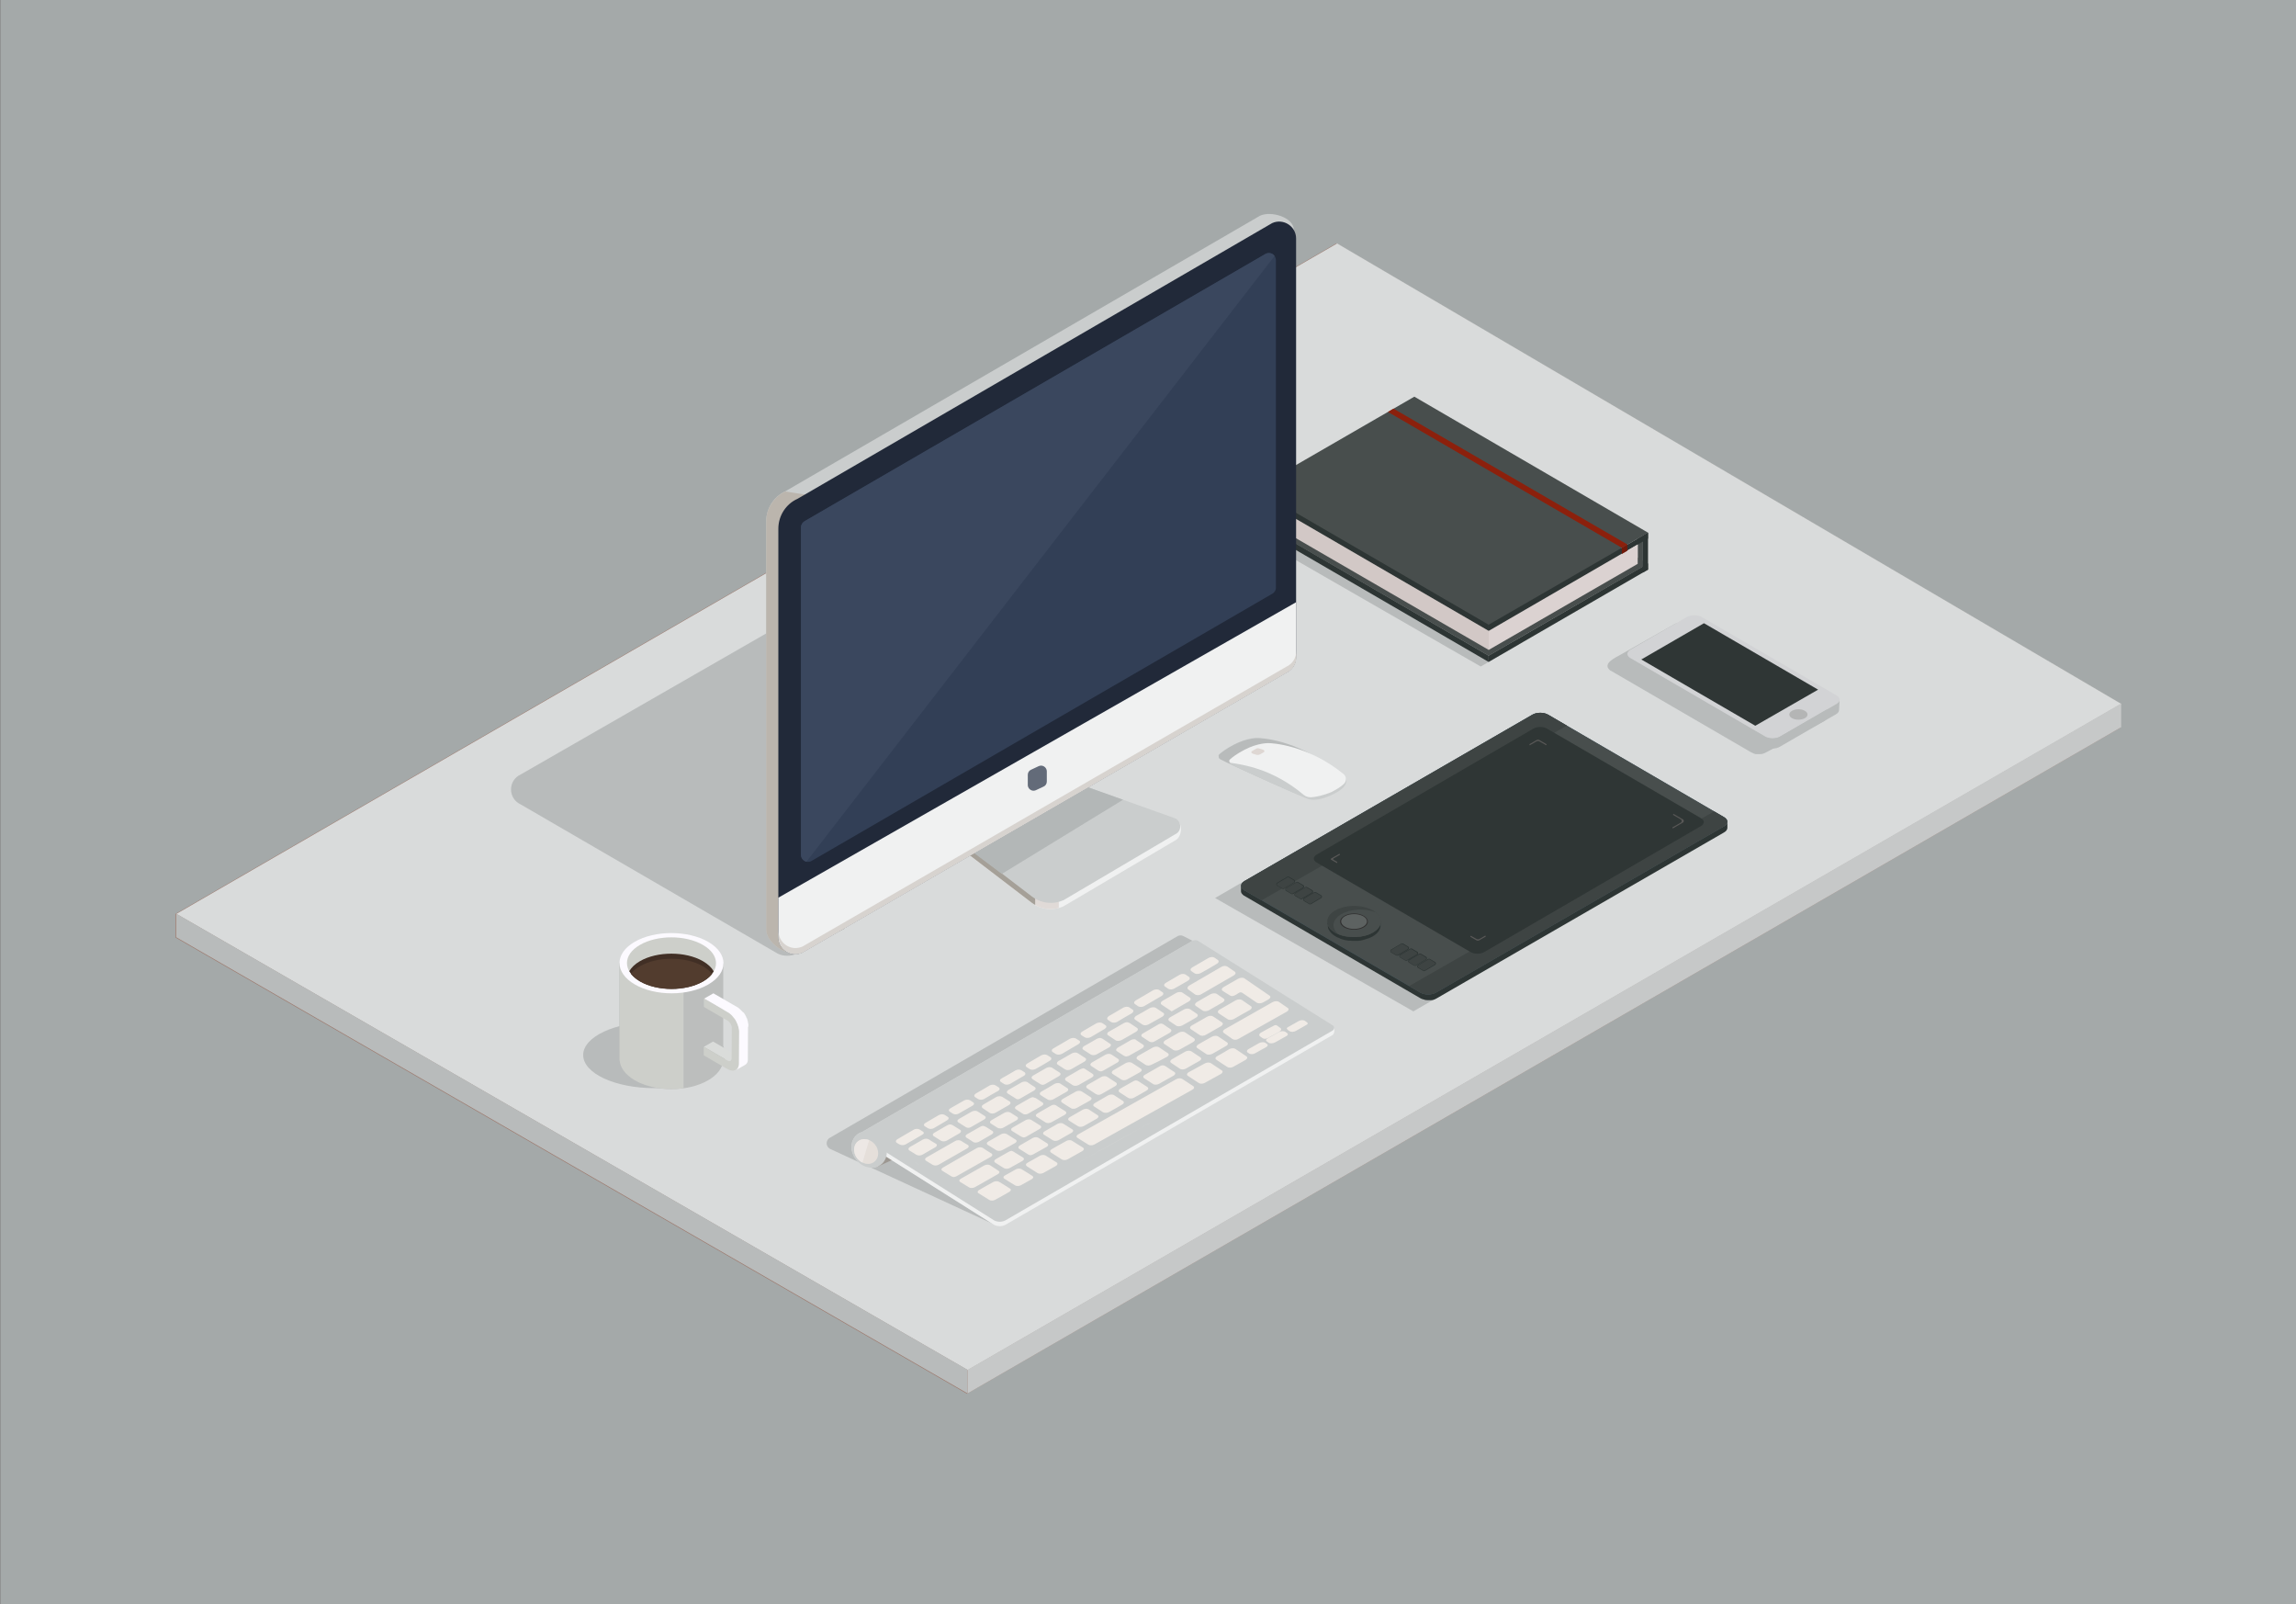 <?xml version="1.0" encoding="utf-8"?>
<!-- Generator: Adobe Illustrator 19.0.0, SVG Export Plug-In . SVG Version: 6.00 Build 0)  -->
<svg version="1.1" id="Layer_1" xmlns="http://www.w3.org/2000/svg" xmlns:xlink="http://www.w3.org/1999/xlink" x="0px" y="0px"
	 width="1400px" height="978px" viewBox="0 0 1400 978" enable-background="new 0 0 1400 978" xml:space="preserve">
<rect x="0" y="0" width="1400" height="978" fill="#808080" stroke="none"/>
<g id="XMLID_1_">
	<rect id="XMLID_199_" x="0.3" fill-rule="evenodd" clip-rule="evenodd" fill="#A4A9A9" width="1400" height="980"/>
	<g>
		<polygon id="XMLID_198_" fill-rule="evenodd" clip-rule="evenodd" fill="#9D7A6E" points="1293,429.1 814.8,148.4 107,557.1 
			107,571.5 589.6,849.6 1293,443.5 		"/>
		<polygon id="XMLID_197_" fill-rule="evenodd" clip-rule="evenodd" fill="#D9DBDB" points="107.5,557.1 590.1,835.2 1293.5,429.1 
			815.3,148.4 		"/>
		<polygon id="XMLID_196_" fill-rule="evenodd" clip-rule="evenodd" fill="#B8BBBB" points="107.4,556.9 590,835 590,849.4 
			107.4,571.3 		"/>
		<polygon id="XMLID_195_" fill-rule="evenodd" clip-rule="evenodd" fill="#C6C8C8" points="1293.4,428.8 590,835 590,849.4 
			1293.4,443.3 		"/>
		<path fill-rule="evenodd" clip-rule="evenodd" fill="#B8BBBB" d="M523.4,708.3l-17.1-7.9c-3-1.4-3-5.6,0-7l212-122.9
			c0.5-0.2,1-0.3,1.6-0.3c0.5,0,1.1,0.1,1.6,0.4l5.7,2.9L525.9,689.9c-0.1,0.1-0.3,0.1-0.4,0.2c-4.3,1.3-6.9,5.6-6.2,10.7
			C519.8,703.7,521.3,706.3,523.4,708.3 M605.1,745.9l-74.1-34.2c0.2,0,0.5,0,0.7,0c0,0,0,0,0,0c1.4,0,2.7-0.3,3.8-0.8l0,0l8.3-3.8
			L605.1,745.9z M609.4,747.5c-0.5,0-0.9-0.1-1.3-0.2c0.5,0.1,1,0.2,1.6,0.2c0.2,0,0.5,0,0.7,0C610.1,747.5,609.8,747.5,609.4,747.5
			L609.4,747.5z"/>
		<polygon id="XMLID_191_" fill-rule="evenodd" clip-rule="evenodd" fill="#9C9791" points="563.2,689.1 529.4,704.6 535.5,711 
			569.3,695.6 		"/>
		<path id="XMLID_190_" fill-rule="evenodd" clip-rule="evenodd" fill="#F0F1F1" d="M727.1,576.1L525.9,690.6
			c-1.5,0.7-1.5,4.7,0,5.4l80.4,50.7c2.1,1,4.5,1,6.6,0l199.5-115.7c1.5-0.7,1.8-4.6,0.3-5.2l-82.3-49.7
			C729.4,575.6,728.2,575.6,727.1,576.1"/>
		<path id="XMLID_189_" fill-rule="evenodd" clip-rule="evenodd" fill="#CACDCD" d="M727.1,573.5L525.9,689.9
			c-1.5,0.7-1.5,2.7,0,3.4l80.4,50.7c2.1,1,4.5,1,6.6,0l199.5-115.7c1.5-0.7,1.5-2.8,0-3.4l-82.1-51.5
			C729.4,573,728.2,573,727.1,573.5"/>
		<path fill-rule="evenodd" clip-rule="evenodd" fill="#F0EBE6" d="M561.2,710.5c-1.3-0.8-2.6-1.6-3.8-2.3
			C558.7,708.9,560,709.8,561.2,710.5 M761.3,639.5c-1.1,0.6-1.3,1.5-0.5,2.1c0.3,0.2,0.6,0.4,0.9,0.6c0.9,0.6,2.6,0.5,3.7-0.2
			c2.2-1.2,4.4-2.5,6.7-3.7c1-0.6,1.2-1.4,0.5-1.9c-0.4-0.2-0.7-0.5-1-0.7c-0.9-0.6-2.6-0.5-3.8,0.1
			C765.6,637.1,763.4,638.3,761.3,639.5z M657.4,691.5c-1.1,0.6-1.3,1.6-0.4,2.1c2.2,1.4,4.4,2.8,6.7,4.2c0.8,0.5,2.4,0.5,3.5-0.1
			c19.7-11,39.6-22.1,59.8-33.4c1.2-0.6,1.4-1.6,0.6-2.2c-2.3-1.5-4.5-2.9-6.7-4.4c-0.9-0.6-2.5-0.5-3.6,0.1
			C697,669.2,677.1,680.4,657.4,691.5z M742.2,643.8c-1.2,0.6-1.4,1.6-0.5,2.2c2.2,1.5,4.4,3,6.7,4.4c0.8,0.6,2.5,0.5,3.6-0.1
			c2.5-1.4,5-2.8,7.5-4.2c1.1-0.7,1.4-1.6,0.5-2.2c-2.2-1.5-4.5-3-6.7-4.5c-0.9-0.6-2.5-0.5-3.7,0.1
			C747.2,641,744.7,642.4,742.2,643.8z M641.3,700.5c-1.1,0.6-1.3,1.5-0.4,2.1c2.2,1.4,4.4,2.8,6.6,4.2c0.9,0.5,2.4,0.5,3.5-0.1
			c2.9-1.6,5.9-3.3,8.9-5c1.1-0.6,1.3-1.6,0.5-2.1c-2.3-1.4-4.5-2.8-6.7-4.2c-0.8-0.6-2.5-0.5-3.5,0.1
			C647.2,697.2,644.2,698.8,641.3,700.5z M724.8,653.6c-1.1,0.6-1.4,1.6-0.5,2.2c2.2,1.5,4.5,3,6.7,4.4c0.9,0.6,2.5,0.5,3.6-0.1
			c3.3-1.8,6.5-3.6,9.8-5.4c1.2-0.7,1.4-1.7,0.6-2.2c-2.2-1.4-4.4-2.9-6.6-4.4c-0.9-0.6-2.5-0.5-3.7,0.1
			C731.3,650,728.1,651.8,724.8,653.6z M603.7,710.3c-0.8-0.5-2.4-0.5-3.5,0.1c-4.8,2.7-9.6,5.4-14.3,8.1c-1.1,0.6-1.2,1.5-0.4,2
			c1.8,1.1,3.6,2.2,5.4,3.3c0.8,0.5,2.4,0.5,3.5-0.1c4.7-2.6,9.4-5.3,14.1-8c1.1-0.6,1.2-1.5,0.4-2
			C607.2,712.6,605.5,711.5,603.7,710.3z M626.5,708.8c-1.1,0.6-1.2,1.5-0.4,2.1c2.2,1.4,4.4,2.8,6.6,4.2c0.8,0.5,2.4,0.5,3.5-0.1
			c2.6-1.4,5.1-2.8,7.7-4.3c1-0.6,1.2-1.5,0.4-2.1c-2.2-1.4-4.5-2.8-6.7-4.2c-0.8-0.5-2.4-0.5-3.5,0.1
			C631.6,706,629,707.4,626.5,708.8z M612.8,716.5c-1.1,0.6-1.2,1.5-0.4,2c2.2,1.4,4.4,2.8,6.6,4.1c0.8,0.5,2.4,0.5,3.5-0.1
			c2.2-1.2,4.4-2.5,6.6-3.7c1.1-0.6,1.2-1.5,0.4-2c-2.2-1.4-4.4-2.8-6.6-4.1c-0.8-0.5-2.4-0.5-3.5,0.1
			C617.2,714.1,615,715.3,612.8,716.5z M597,725.4c-1,0.6-1.2,1.5-0.3,2c2.2,1.4,4.4,2.7,6.6,4.1c0.8,0.5,2.4,0.5,3.4-0.1
			c3-1.6,5.9-3.2,8.8-4.9c1-0.6,1.2-1.5,0.3-2c-2.2-1.4-4.4-2.8-6.6-4.1c-0.8-0.5-2.4-0.5-3.5,0.1
			C602.8,722.1,599.9,723.7,597,725.4z M691.7,633.5c-0.7,0-1.2,0-2.3,0.6c-2.6,1.5-5.2,3-7.8,4.5c-1.1,0.7-1.4,1.7-0.5,2.2
			c1.3,0.8,2.5,1.7,3.8,2.5c0.9,0.6,1.7,0.7,1.7,0.7c0,0,1,0,2.1-0.6c2.6-1.5,5.2-2.9,7.8-4.4c1.1-0.7,1.3-1.7,0.5-2.2
			c-1.3-0.8-2.5-1.7-3.8-2.5C692.4,633.7,692.4,633.5,691.7,633.5z M772.8,633.1c-0.9,0.5-1.1,1.3-0.4,1.7c0.4,0.3,0.8,0.5,1.1,0.8
			c0.9,0.6,2.7,0.5,4-0.2c2.3-1.3,4.7-2.6,7-3.9c0.8-0.5,1.1-1.2,0.4-1.7c-0.4-0.2-0.7-0.5-1.1-0.8c-0.9-0.6-2.7-0.6-4,0.2
			C777.5,630.5,775.1,631.8,772.8,633.1z M665.9,647.6c-1.1,0.6-1.4,1.6-0.5,2.2c1.4,0.9,2.8,1.8,4.1,2.7c0.9,0.6,1.7,0.5,1.7,0.6
			c0,0,0.8,0,1.9-0.7c2.7-1.6,5.5-3.1,8.2-4.7c1.1-0.6,1.3-1.6,0.5-2.2c-1.4-0.9-2.7-1.8-4.1-2.7c-0.9-0.6-2.5-0.5-3.6,0.1
			C671.4,644.5,668.6,646.1,665.9,647.6z M660.5,651.2c0,0-0.8,0.1-2,0.7c-2.7,1.6-5.4,3.1-8.1,4.7c-1.1,0.6-1.3,1.6-0.4,2.2
			c1.3,0.9,2.7,1.8,4.1,2.7c0.9,0.6,2.5,0.5,3.6-0.1c2.7-1.5,5.4-3.1,8.1-4.6c1.1-0.6,1.3-1.6,0.4-2.2c-1.3-0.9-2.7-1.7-4-2.6
			C661.4,651.3,660.5,651.2,660.5,651.2z M729.3,620.3c1.2-0.7,1.4-1.7,0.5-2.3c-1.4-0.9-2.8-1.9-4.1-2.8c-0.9-0.6-2.5-0.5-3.7,0.1
			c-2.8,1.6-5.6,3.2-8.5,4.8c-1.2,0.7-1.4,1.7-0.5,2.3c1.4,0.9,2.8,1.9,4.2,2.8c0.8,0.6,2.5,0.5,3.7-0.1
			C723.7,623.6,726.5,621.9,729.3,620.3z M708.4,624c-0.5-0.1-1.2-0.1-2.3,0.6c-3.1,1.8-6.1,3.5-9.1,5.3c-1.2,0.6-1.4,1.7-0.5,2.2
			c1.3,0.9,2.7,1.8,4.1,2.7c0.8,0.5,1.7,0.5,1.8,0.5c0,0,0,0,0,0s0.7,0.1,1.8-0.6c3-1.7,6-3.4,9-5.1c1.2-0.7,1.4-1.7,0.5-2.3
			c-1.3-0.8-2.5-1.6-3.7-2.5C709.2,624.2,708.8,624.1,708.4,624z M786.4,628.6c0.9,0.6,2.6,0.5,3.8-0.2c2.1-1.2,4.3-2.4,6.5-3.7
			c0.8-0.4,0.9-1,0.4-1.4c-0.5-0.3-0.9-0.6-1.4-1c-0.8-0.6-2.6-0.6-3.8,0.1c-2.3,1.3-4.5,2.5-6.7,3.8c-0.6,0.3-0.8,0.9-0.3,1.2
			C785.3,627.9,785.8,628.3,786.4,628.6z M726.7,625.1c-1.2,0.7-1.4,1.7-0.5,2.3c1.8,1.2,3.6,2.4,5.4,3.6c0.9,0.6,2.5,0.5,3.7-0.2
			c3.1-1.8,6.2-3.5,9.3-5.3c1.1-0.7,1.4-1.7,0.5-2.3c-1.8-1.2-3.6-2.4-5.4-3.6c-0.9-0.6-2.6-0.5-3.7,0.2
			C732.9,621.6,729.8,623.3,726.7,625.1z M657.6,636.5c1.1-0.7,1.3-1.7,0.4-2.2c-0.6-0.4-1.2-0.8-1.9-1.2c-0.9-0.6-2.6-0.5-3.7,0.1
			c-3.4,2-6.7,3.9-10.1,5.9c-1.1,0.6-1.3,1.6-0.4,2.2c0.6,0.4,1.2,0.8,1.9,1.2c0.9,0.6,2.5,0.5,3.7-0.1
			C650.9,640.4,654.2,638.5,657.6,636.5z M708.3,607.1c1.2-0.7,1.4-1.7,0.5-2.3c-0.6-0.4-1.3-0.8-1.9-1.3c-0.8-0.6-2.5-0.5-3.7,0.1
			c-3.5,2.1-7.1,4.1-10.6,6.2c-1.2,0.7-1.4,1.7-0.5,2.3c0.6,0.4,1.2,0.8,1.9,1.3c0.9,0.6,2.6,0.5,3.7-0.1
			C701.2,611.2,704.8,609.2,708.3,607.1z M742,587.5c1.2-0.7,1.4-1.8,0.5-2.4c-0.6-0.4-1.3-0.8-1.9-1.3c-0.9-0.6-2.5-0.6-3.8,0.2
			c-3.3,1.9-6.5,3.8-9.8,5.7c-1.2,0.7-1.4,1.7-0.5,2.3c0.6,0.4,1.2,0.9,1.9,1.3c0.8,0.6,2.5,0.5,3.7-0.1
			C735.5,591.4,738.7,589.5,742,587.5z M724.4,597.8c1.2-0.7,1.4-1.7,0.5-2.4c-0.7-0.4-1.2-0.8-1.9-1.3c-0.9-0.6-2.6-0.6-3.7,0.1
			c-2.8,1.6-5.6,3.3-8.4,4.9c-1.2,0.7-1.4,1.7-0.5,2.3c0.6,0.5,1.2,0.8,1.9,1.3c0.9,0.6,2.6,0.6,3.7-0.1
			C718.8,601.1,721.6,599.4,724.4,597.8z M690.1,617.7c1.1-0.7,1.3-1.7,0.5-2.3c-0.7-0.4-1.3-0.8-1.9-1.3c-0.9-0.6-2.6-0.5-3.7,0.1
			c-3,1.7-5.9,3.5-8.9,5.2c-1.1,0.7-1.3,1.7-0.5,2.3c0.6,0.4,1.2,0.9,1.9,1.3c0.9,0.6,2.6,0.5,3.7-0.1
			C684.1,621.1,687.1,619.4,690.1,617.7z M673.6,627.2c1.1-0.7,1.4-1.7,0.4-2.3c-0.6-0.4-1.2-0.8-1.8-1.2c-0.9-0.6-2.5-0.5-3.7,0.1
			c-2.9,1.7-5.7,3.3-8.6,5c-1.2,0.7-1.3,1.7-0.4,2.3c0.6,0.4,1.2,0.8,1.9,1.2c0.9,0.6,2.6,0.5,3.7-0.1
			C667.9,630.6,670.8,628.9,673.6,627.2z M751.4,633.3c0.9,0.6,1.8,0.5,1.9,0.5c0,0,0.8,0.1,2-0.6c9.7-5.5,19.5-11,29.3-16.5
			c1.2-0.7,1.5-1.7,0.6-2.3c-1.8-1.2-3.6-2.5-5.4-3.7c-0.9-0.6-2.5-0.5-3.7,0.1c-9.9,5.6-19.7,11.1-29.3,16.6
			c-1.2,0.7-1.4,1.7-0.5,2.3C747.9,630.9,749.7,632.1,751.4,633.3z M604.1,705.2c1.1-0.6,1.3-1.5,0.4-2.1c-1.8-1.1-3.6-2.2-5.3-3.4
			c-0.9-0.5-2.4-0.5-3.5,0.1c-6.9,4-13.9,7.9-20.7,11.9c-1.1,0.6-1.2,1.5-0.4,2c1.8,1.1,3.6,2.2,5.4,3.3c0.9,0.5,1.6,0.5,1.6,0.5
			c0,0,1-0.1,2-0.7C590.4,713,597.2,709.1,604.1,705.2z M728.7,606.2c0.9,0.6,2.6,0.6,3.7-0.1c6.5-3.8,13.2-7.6,19.9-11.5
			c1.2-0.7,1.4-1.7,0.6-2.3c-1.5-1-3-2-4.5-3.1c-0.9-0.6-2.6-0.5-3.7,0.2c-6.6,3.8-13.1,7.6-19.6,11.4c-1.1,0.7-1.4,1.7-0.5,2.4
			C725.9,604.1,727.3,605.2,728.7,606.2z M749.5,606.5c0.8,0.6,1,0.6,1.7,0.7c0.7,0.1,2.4-0.8,2.4-0.8c1.1-0.7,1.9-1.3,2.6-1.5
			c0.7-0.2,1.7,0.5,2.5,1.1c2.5,1.7,5.1,3.5,7.6,5.2c0.9,0.6,2.6,0.5,3.8-0.1c1.1-0.6,2.3-1.3,3.4-1.9c1.2-0.7,1.5-1.7,0.6-2.3
			c-5.1-3.5-10.2-7-15.3-10.5c-0.9-0.6-2.6-0.5-3.8,0.2c-3,1.7-6,3.4-8.9,5.1c-1.2,0.7-1.4,1.7-0.6,2.3
			C746.8,604.8,748.1,605.7,749.5,606.5z M577.5,682.9c1.1-0.6,1.2-1.6,0.4-2.1c-0.6-0.4-1.3-0.8-1.9-1.2c-0.8-0.5-2.4-0.5-3.5,0.1
			c-2.7,1.6-5.5,3.2-8.2,4.8c-1.1,0.6-1.2,1.6-0.3,2.1c0.6,0.4,1.2,0.8,1.9,1.2c0.9,0.5,2.5,0.5,3.5-0.1
			C572,686.2,574.8,684.6,577.5,682.9z M566.3,694.5c-0.9-0.5-2.4-0.5-3.5,0.1c-2.7,1.6-5.3,3.1-8,4.6c-1,0.6-1.2,1.5-0.3,2.1
			c1.5,0.9,3,1.8,4.4,2.7c0.9,0.5,2.4,0.5,3.5-0.1c2.7-1.5,5.3-3.1,8-4.6c1-0.6,1.2-1.6,0.3-2.1
			C569.3,696.4,567.8,695.5,566.3,694.5z M593,674c1.1-0.6,1.2-1.6,0.3-2.1c-0.6-0.4-1.2-0.8-1.8-1.2c-0.9-0.5-2.5-0.5-3.6,0.1
			c-2.8,1.6-5.6,3.2-8.4,4.8c-1.1,0.6-1.2,1.6-0.3,2.1c0.6,0.4,1.2,0.8,1.9,1.2c0.9,0.6,2.5,0.5,3.5-0.1
			C587.4,677.2,590.2,675.6,593,674z M635,665.4c-1.1,0.6-1.3,1.6-0.4,2.2c1.4,0.9,2.8,1.8,4.2,2.6c0.8,0.6,2.4,0.5,3.5-0.1
			c2.7-1.5,5.4-3.1,8.1-4.6c1.1-0.6,1.3-1.6,0.4-2.2c-1.4-0.9-2.7-1.8-4.2-2.7c-0.8-0.6-2.4-0.5-3.6,0.1
			C640.4,662.3,637.7,663.9,635,665.4z M586,695.4c-0.8-0.5-2.5-0.5-3.5,0.1c-5.9,3.4-11.7,6.7-17.5,10c-1.1,0.6-1.2,1.5-0.3,2.1
			c1.3,0.8,2.7,1.7,4.1,2.5c0.9,0.5,2.4,0.5,3.5-0.1c5.8-3.3,11.6-6.6,17.5-10c1-0.6,1.2-1.5,0.3-2.1
			C588.8,697.2,587.4,696.3,586,695.4z M640.1,646.6c1.1-0.6,1.3-1.6,0.4-2.2c-0.6-0.4-1.3-0.8-1.9-1.2c-0.9-0.6-2.5-0.5-3.7,0.1
			c-2.8,1.6-5.7,3.3-8.5,5c-1.1,0.6-1.3,1.6-0.4,2.2c0.6,0.4,1.3,0.8,1.9,1.2c0.9,0.6,2.5,0.5,3.6-0.1
			C634.5,650,637.3,648.3,640.1,646.6z M608.6,665c1.1-0.6,1.2-1.6,0.3-2.2c-0.6-0.4-1.2-0.8-1.9-1.2c-0.9-0.6-2.5-0.5-3.6,0.1
			c-2.8,1.7-5.6,3.3-8.4,4.9c-1.1,0.7-1.2,1.6-0.4,2.2c0.6,0.4,1.2,0.8,1.9,1.2c0.9,0.5,2.5,0.5,3.6-0.1
			C602.9,668.2,605.7,666.6,608.6,665z M624.3,655.8c1.1-0.6,1.2-1.6,0.4-2.2c-0.6-0.4-1.2-0.8-1.9-1.2c-0.9-0.6-2.5-0.5-3.6,0.1
			c-2.8,1.7-5.7,3.3-8.5,4.9c-1.1,0.6-1.3,1.6-0.3,2.2c0.6,0.4,1.2,0.8,1.9,1.2c0.9,0.6,2.5,0.5,3.6-0.1
			C618.6,659.1,621.4,657.5,624.3,655.8z M563.3,690.7c0,0,0.1-0.5-0.7-1c-0.6-0.4-1.2-0.8-1.9-1.2c-0.9-0.5-2.5-0.5-3.5,0.1
			c-3.4,2-6.8,3.9-10.1,5.9c-1,0.6-1.1,1.6-0.3,2.1c0.6,0.4,1.2,0.8,1.9,1.1c0.9,0.5,2.5,0.5,3.5-0.1c3.3-1.9,6.7-3.9,10-5.8
			C563.3,691.2,563.3,690.7,563.3,690.7z M616.8,701.5c0,0-0.9,0.1-1.9,0.7c-2.6,1.5-5.2,2.9-7.7,4.4c-1.1,0.6-1.2,1.5-0.4,2.1
			c1.8,1.1,3.6,2.2,5.4,3.4c0.9,0.5,2.4,0.5,3.5-0.1c2.5-1.4,5.1-2.9,7.7-4.3c1.1-0.6,1.2-1.6,0.4-2.1c-1.7-1.1-3.5-2.1-5.2-3.2
			C617.7,701.7,616.8,701.6,616.8,701.5z M618.9,696.8c1.1-0.6,1.3-1.6,0.4-2.1c-1.8-1.1-3.6-2.2-5.4-3.4c-0.9-0.5-2.5-0.5-3.5,0.1
			c-2.6,1.5-5.2,3-7.7,4.4c-1.1,0.6-1.3,1.5-0.4,2.1c1.8,1.1,3.5,2.2,5.3,3.3c0.9,0.5,2.5,0.5,3.5-0.1
			C613.8,699.7,616.3,698.3,618.9,696.8z M601.3,687c-0.9-0.5-1.7-0.7-1.7-0.7c0,0-1,0-2,0.6c-2.6,1.5-5.3,3-7.9,4.5
			c-1.1,0.6-1.2,1.5-0.4,2.1c1.4,0.9,2.8,1.7,4.1,2.6c0.8,0.6,2.4,0.5,3.5-0.1c2.6-1.5,5.2-3,7.8-4.5c1.1-0.6,1.2-1.6,0.4-2.1
			C603.9,688.6,602.6,687.8,601.3,687z M621.9,698.2c-1.1,0.6-1.2,1.6-0.4,2.1c1.8,1.1,3.6,2.3,5.4,3.4c0.8,0.5,1.4,0.5,1.4,0.5
			s1-0.1,2-0.7c2.6-1.5,5.3-2.9,7.9-4.4c1.1-0.6,1.2-1.5,0.4-2.1c-1.8-1.1-3.6-2.3-5.4-3.4c-0.9-0.6-2.4-0.5-3.5,0.1
			C627.2,695.2,624.6,696.7,621.9,698.2z M579.4,685.4c0,0-0.8,0-1.9,0.6c-2.6,1.5-5.2,3-7.8,4.5c-1.1,0.6-1.2,1.6-0.3,2.1
			c1.5,0.9,2.9,1.9,4.4,2.8c0.9,0.5,2.4,0.5,3.5-0.1c2.6-1.5,5.2-3,7.8-4.5c1-0.6,1.2-1.6,0.3-2.1c-1.4-0.9-2.9-1.8-4.3-2.7
			C580.4,685.5,579.4,685.5,579.4,685.4z M615.2,673.6c1.1-0.6,1.3-1.6,0.4-2.2c-1.5-0.9-3-1.9-4.5-2.8c-0.9-0.5-2.5-0.5-3.6,0.1
			c-2.6,1.5-5.3,3.1-7.9,4.6c-1.1,0.6-1.2,1.6-0.4,2.2c1.4,1,2.8,1.9,4.3,2.9c0.9,0.6,2.4,0.5,3.5-0.1
			C609.8,676.7,612.5,675.1,615.2,673.6z M590.5,687.5c0,0,0.8,0,1.8-0.6c2.6-1.5,5.2-3,7.8-4.5c1.1-0.6,1.2-1.6,0.4-2.1
			c-1.5-0.9-3-1.9-4.4-2.8c-0.9-0.6-2.5-0.5-3.6,0.1c-2.6,1.5-5.2,3-7.8,4.5c-1.1,0.6-1.2,1.6-0.3,2.1c1.5,0.9,2.9,1.8,4.4,2.8
			C589.6,687.5,590.5,687.5,590.5,687.5z M637,689.6c-1.1,0.6-1.3,1.6-0.4,2.1c1.8,1.1,3.6,2.3,5.4,3.4c0.8,0.5,2.4,0.5,3.5-0.1
			c2.6-1.5,5.3-3,7.9-4.5c1.1-0.6,1.3-1.6,0.4-2.1c-1.8-1.1-3.6-2.3-5.4-3.4c-0.9-0.6-2.5-0.5-3.6,0.1
			C642.3,686.6,639.6,688.1,637,689.6z M714.6,645.7c-1.1,0.6-1.4,1.6-0.5,2.2c1.8,1.2,3.6,2.4,5.4,3.6c0.8,0.6,2.5,0.5,3.6-0.1
			c2.7-1.6,5.5-3.1,8.3-4.7c1.1-0.6,1.4-1.6,0.5-2.2c-1.8-1.2-3.6-2.4-5.4-3.6c-0.9-0.6-2.5-0.5-3.7,0.1
			C720.1,642.6,717.4,644.1,714.6,645.7z M730.6,636.7c-1.1,0.7-1.4,1.7-0.5,2.2c1.8,1.2,3.6,2.4,5.4,3.6c0.8,0.6,2.5,0.5,3.7-0.1
			c2.8-1.6,5.6-3.2,8.4-4.8c1.2-0.6,1.4-1.7,0.6-2.2c-1.8-1.2-3.6-2.4-5.4-3.6c-0.9-0.6-2.5-0.5-3.7,0.1
			C736.2,633.5,733.3,635.1,730.6,636.7z M769,629.4c-1.3,0.7-1.5,1.8-0.6,2.4c0.5,0.3,1.1,0.7,1.6,1.1c0.7,0.5,2,0.4,3-0.1
			c2.4-1.3,4.7-2.6,7.1-3.9c1.2-0.7,1.4-1.7,0.6-2.3c-0.7-0.5-1.4-1-2.1-1.5c-0.5-0.3-1.3-0.3-1.8,0.1
			C774.1,626.5,771.5,628,769,629.4z M620.6,670.1c0,0,0.8,0,1.9-0.7c2.6-1.5,5.3-3.1,8-4.6c1.1-0.6,1.3-1.7,0.4-2.2
			c-1.5-0.9-3-1.9-4.4-2.9c-0.9-0.6-2.5-0.5-3.6,0.1c-2.7,1.6-5.3,3.1-8,4.6c-1.1,0.7-1.3,1.6-0.4,2.2c1.5,0.9,3,1.9,4.5,2.8
			C619.7,670.1,620.6,670.1,620.6,670.1z M652.3,681c-1.1,0.6-1.3,1.6-0.4,2.1c1.8,1.2,3.6,2.3,5.4,3.4c0.9,0.6,2.4,0.5,3.6-0.1
			c2.7-1.5,5.3-3,7.9-4.5c1.1-0.6,1.3-1.6,0.5-2.1c-1.8-1.1-3.6-2.3-5.4-3.5c-0.9-0.6-2.5-0.5-3.6,0.1
			C657.6,678,654.9,679.5,652.3,681z M667.6,672.4c-1.1,0.6-1.3,1.6-0.4,2.1c1.8,1.2,3.6,2.3,5.4,3.5c0.9,0.5,2.5,0.5,3.6-0.1
			c2.7-1.5,5.4-3,8.1-4.6c1.1-0.6,1.3-1.6,0.4-2.2c-1.8-1.2-3.6-2.3-5.4-3.5c-0.8-0.6-2.4-0.5-3.6,0.1
			C672.9,669.3,670.3,670.8,667.6,672.4z M692.6,658.6c0,0-0.8,0-1.9,0.7c-2.6,1.5-5.1,2.9-7.6,4.3c-1.1,0.6-1.3,1.6-0.5,2.2
			c1.7,1.1,3.4,2.2,5.1,3.3c0.9,0.6,1.7,0.5,1.8,0.5c0,0,0.9,0.1,2-0.5c2.5-1.4,5.1-2.8,7.6-4.3c1.2-0.7,1.4-1.6,0.5-2.2
			c-1.8-1.2-3.6-2.3-5.4-3.5C693.5,658.6,692.6,658.6,692.6,658.6z M709,649.4c0,0-0.8-0.1-1.9,0.6c-3,1.7-6,3.4-8.9,5.1
			c-1.2,0.6-1.4,1.6-0.5,2.2c1.8,1.2,3.6,2.4,5.4,3.5c0.8,0.6,2.5,0.5,3.6-0.1c2.9-1.7,5.9-3.3,8.9-5c1.1-0.7,1.4-1.6,0.5-2.2
			c-1.8-1.1-3.5-2.3-5.3-3.5C710,649.4,709,649.4,709,649.4z M629.8,668.8c0,0-0.9,0.1-2,0.7c-2.7,1.5-5.4,3.1-8,4.6
			c-1.1,0.6-1.2,1.6-0.3,2.1c1.3,0.9,2.7,1.7,4,2.6c0.9,0.6,1.1,0.5,1.7,0.5c0.5,0,0.9,0,2-0.6c2.6-1.5,5.3-3,8-4.6
			c1.1-0.6,1.3-1.6,0.4-2.1c-1.3-0.8-2.7-1.7-4-2.6C630.6,669,629.8,668.9,629.8,668.8z M669.8,667.4c0.6,0,0.9,0,2-0.6
			c2.7-1.5,5.5-3.1,8.2-4.7c1.1-0.6,1.3-1.6,0.5-2.2c-1.8-1.2-3.6-2.3-5.4-3.5c-0.9-0.6-2.5-0.5-3.6,0.1c-2.7,1.6-5.4,3.1-8.2,4.7
			c-1.1,0.6-1.3,1.6-0.4,2.2c1.7,1.1,3.4,2.2,5,3.3C668.9,667.2,669.1,667.4,669.8,667.4z M695.1,653.6c1.2-0.7,1.4-1.6,0.5-2.2
			c-1.8-1.2-3.6-2.4-5.4-3.5c-0.9-0.6-2.5-0.5-3.7,0.1c-2.5,1.4-5.1,2.9-7.6,4.4c-1.1,0.6-1.3,1.6-0.5,2.2c1.8,1.2,3.5,2.3,5.4,3.5
			c0.9,0.6,2.5,0.5,3.6-0.2C690,656.5,692.6,655,695.1,653.6z M727.5,635.2c1.2-0.7,1.4-1.7,0.5-2.3c-1.8-1.2-3.6-2.4-5.4-3.6
			c-0.9-0.6-2.5-0.5-3.7,0.1c-2.8,1.6-5.6,3.2-8.4,4.8c-1.1,0.6-1.3,1.7-0.5,2.2c1.8,1.2,3.6,2.4,5.4,3.6c0.9,0.6,2.5,0.5,3.7-0.1
			C721.9,638.4,724.7,636.8,727.5,635.2z M664.6,670.9c1.1-0.6,1.3-1.6,0.4-2.1c-1.8-1.2-3.6-2.3-5.4-3.5c-0.9-0.5-2.5-0.5-3.6,0.1
			c-2.7,1.5-5.3,3-8,4.5c-1.1,0.6-1.3,1.6-0.4,2.2c1.8,1.2,3.6,2.3,5.4,3.4c0.8,0.6,2.5,0.5,3.5-0.1
			C659.2,673.9,661.9,672.4,664.6,670.9z M711.6,644.2c1.1-0.6,1.4-1.6,0.5-2.2c-1.8-1.2-3.6-2.4-5.4-3.6c-0.9-0.6-2.5-0.5-3.7,0.1
			c-3,1.7-6,3.4-9,5.1c-1.1,0.6-1.3,1.7-0.5,2.2c1.7,1.1,3.3,2.2,5,3.3c0.9,0.6,2.5,0.6,3.7-0.1
			C705.4,647.5,708.5,645.9,711.6,644.2z M649.2,679.6c1.1-0.6,1.3-1.6,0.4-2.2c-1.6-1-3.2-2-4.8-3c-0.9-0.6-1.2-0.9-1.8-0.9
			c-0.6-0.1-1.1-0.1-2.2,0.5c-2.7,1.6-5.5,3.1-8.2,4.7c-1.1,0.6-1.3,1.6-0.4,2.1c1.8,1.1,3.6,2.3,5.3,3.4c0.9,0.6,2.5,0.5,3.6-0.1
			C643.9,682.6,646.6,681.1,649.2,679.6z M604.6,682.8c-1.1,0.6-1.2,1.6-0.4,2.1c1.4,0.9,2.7,1.7,4.1,2.6c0.9,0.5,2.5,0.5,3.5-0.1
			c2.6-1.5,5.3-3,8-4.5c1.1-0.6,1.2-1.6,0.4-2.1c-1.4-0.9-2.8-1.8-4.1-2.6c-0.9-0.6-2.5-0.5-3.6,0.1
			C609.9,679.8,607.3,681.3,604.6,682.8z M623.9,693.3c0,0.1,1,0.1,2-0.5c2.7-1.5,5.3-3.1,8-4.6c1.1-0.6,1.3-1.6,0.4-2.1
			c-1.8-1.1-3.6-2.3-5.4-3.4c-0.9-0.6-2.4-0.5-3.5,0.1c-2.6,1.5-5.3,3-7.9,4.5c-1.1,0.6-1.2,1.6-0.4,2.1c1.7,1,3.3,2.1,5,3.1
			C623,693.1,623.9,693.3,623.9,693.3z M714.4,616.5c0,0,1-0.5,2.1-1.2c2.8-1.6,5.6-3.3,8.5-4.9c1.1-0.7,1.4-1.7,0.5-2.3
			c-1.5-1-3-2-4.5-3c-0.8-0.6-2.5-0.5-3.7,0.1c-2.8,1.7-5.7,3.3-8.5,4.9c-1.1,0.7-1.4,1.7-0.5,2.3c1.5,1,3,2,4.5,3
			C713.7,616,714.4,616.5,714.4,616.5z M661.3,647.1c1.1-0.7,1.3-1.6,0.4-2.2c-1.5-1-3-1.9-4.5-2.9c-0.9-0.6-2.5-0.5-3.6,0.1
			c-2.8,1.6-5.5,3.1-8.2,4.7c-1.1,0.7-1.3,1.6-0.4,2.2c1.5,1,3,1.9,4.5,2.9c0.9,0.6,2.5,0.5,3.6-0.1
			C655.8,650.2,658.6,648.6,661.3,647.1z M748.6,621.3c0.8,0.6,2.5,0.5,3.7-0.1c3.3-1.9,6.6-3.8,9.9-5.6c1.1-0.7,1.4-1.7,0.5-2.3
			c-1.8-1.2-3.6-2.5-5.4-3.7c-0.9-0.6-2.5-0.5-3.7,0.1c-3.3,1.9-6.7,3.8-9.9,5.7c-1.2,0.6-1.4,1.7-0.6,2.3
			C745,618.9,746.8,620.1,748.6,621.3z M692.8,628.9c1.1-0.7,1.4-1.7,0.5-2.3c-1.4-0.9-2.8-1.8-4.2-2.8c-0.9-0.6-1.8-0.7-1.8-0.7
			c0,0-1,0-2.1,0.6c-3,1.8-6.1,3.5-9.1,5.2c-1.1,0.6-1.3,1.7-0.4,2.2c1.5,1,3,2,4.5,3c0.8,0.6,2.5,0.5,3.7-0.1
			C686.9,632.4,689.8,630.6,692.8,628.9z M676.4,638.4c1.1-0.7,1.4-1.7,0.4-2.2c-1.4-0.9-2.8-1.9-4.2-2.8c-0.9-0.6-1.6-0.6-1.7-0.7
			c0,0-1,0-2.2,0.6c-2.6,1.5-5.1,3-7.7,4.4c-1.1,0.7-1.3,1.7-0.4,2.2c1.5,1,3,2,4.5,2.9c0.9,0.6,2.5,0.5,3.6-0.1
			C671.2,641.3,673.8,639.9,676.4,638.4z M635.8,661.3c0,0,0.8,0,1.9-0.7c2.7-1.5,5.3-3.1,8-4.6c1.1-0.6,1.3-1.6,0.4-2.2
			c-1.5-0.9-3-1.9-4.5-2.9c-0.9-0.6-2.5-0.5-3.6,0.1c-2.7,1.6-5.3,3.1-8,4.6c-1.1,0.6-1.3,1.6-0.4,2.2c1.4,1,2.9,1.9,4.4,2.8
			C634.9,661.3,635.8,661.3,635.8,661.3z M708.8,619.7c1.1-0.7,1.4-1.7,0.5-2.3c-1.5-1-3-2-4.5-3c-0.9-0.6-2.5-0.5-3.7,0.1
			c-2.8,1.6-5.6,3.3-8.4,4.8c-1.1,0.7-1.4,1.7-0.5,2.3c1.5,1,3,2,4.5,3c0.9,0.6,2.5,0.5,3.7-0.2C703.2,622.9,706,621.3,708.8,619.7z
			 M745.6,611c1.1-0.7,1.4-1.7,0.5-2.3c-1.4-0.9-2.8-1.9-4.1-2.8c-0.9-0.6-2.6-0.5-3.8,0.1c-2.9,1.6-5.7,3.3-8.5,4.9
			c-1.1,0.7-1.4,1.7-0.5,2.3c1.3,0.9,2.8,1.9,4.1,2.8c0.9,0.6,2.5,0.5,3.7-0.1C739.9,614.3,742.7,612.7,745.6,611z M605.7,736.8
			c-0.2,0-0.5,0-0.8,0C605.1,736.8,605.4,736.8,605.7,736.8c0.9-0.1,1.9-0.4,2.8-0.8c15.5-8.6,31.2-17.3,47.1-26.2
			c15.9-8.9,32-17.8,48.3-26.8c16.5-9.2,33.2-18.5,50.1-27.9c17-9.4,34.1-19,51.5-28.6c-17.4,9.6-34.5,19.2-51.5,28.6
			c-16.9,9.4-33.6,18.7-50.1,27.9c-16.3,9-32.4,18-48.3,26.8c-15.9,8.8-31.5,17.5-47.1,26.2C607.6,736.4,606.6,736.7,605.7,736.8z"
			/>
		<path id="XMLID_117_" fill-rule="evenodd" clip-rule="evenodd" fill="#CACDCD" d="M540.6,700.7c0.9,6.1-3.1,11-9,11.1
			c-5.9,0-11.4-4.9-12.3-11c-0.9-6.1,3.1-11,9-11.1C534.2,689.7,539.7,694.6,540.6,700.7"/>
		<path id="XMLID_116_" fill-rule="evenodd" clip-rule="evenodd" fill="#E5DFDA" d="M535.4,701.9c0.6,4.2-2.1,7.6-6.1,7.6
			c-4,0-7.8-3.4-8.4-7.5c-0.6-4.2,2.1-7.6,6.1-7.6C531,694.3,534.8,697.7,535.4,701.9"/>
		<path id="XMLID_115_" fill-rule="evenodd" clip-rule="evenodd" fill="#E7E2DD" d="M520.7,700.8c0-3.6,2.5-6.3,6.1-6.4
			C523.3,694.4,520.7,697.2,520.7,700.8"/>
		<path id="XMLID_114_" fill-rule="evenodd" clip-rule="evenodd" fill="#EDE8E5" d="M525.9,708.7c-2.6-1.2-4.6-3.8-5-6.7
			c-0.1-0.4-0.1-0.8-0.1-1.2c0-3.6,2.5-6.3,6.1-6.4c0,0,0.1,0,0.1,0c0,0,0,0,0,0c1,0,2,0.2,3,0.6
			C528.7,699.1,527.2,704.3,525.9,708.7"/>
		<path id="XMLID_113_" fill-rule="evenodd" clip-rule="evenodd" fill="#B8BBBB" d="M744,462.8c3.7,2.1,44.3,20.5,47.5,21.3
			c3.1,0.7,8.1,0.6,16.6-4c8.5-4.6,5.8-8.7,5.8-8.7l-23-9.7l-38.5-5.8c0,0-5.8,1.6-8.3,3.6C742.8,460.6,742.8,462.1,744,462.8"/>
		<path id="XMLID_112_" fill-rule="evenodd" clip-rule="evenodd" fill="#B8BBBB" d="M812.9,474.8c1.8-1.7,1.7-4.6-0.2-6.1
			c-22.2-18.1-44.5-18.8-45.4-18.8c0,0-6.4-0.4-14.9,4c-4.8,2.5-7.5,4.6-9,6c-0.7,0.7-0.3,1.8,0.6,2c7,1.1,25.3,3.4,44.4,19.5
			c1.3,1.1,3,1.6,4.7,1.5c2.7-0.2,7.1-1,12.5-3.3C809.1,477.9,811.4,476.2,812.9,474.8"/>
		<path id="XMLID_111_" fill-rule="evenodd" clip-rule="evenodd" fill="#B8BBBB" d="M743.1,461.1c-0.2-0.4-0.1-0.9,0.2-1.3
			C743,460.2,742.9,460.7,743.1,461.1L743.1,461.1z"/>
		<path id="XMLID_110_" fill-rule="evenodd" clip-rule="evenodd" fill="#B8BBBB" d="M745.6,462.1c-0.6-0.1-1.1-0.2-1.6-0.3
			c-0.4-0.1-0.7-0.3-0.9-0.7h0c0.1,0.3,0.4,0.6,0.9,0.7C744.5,461.9,745,462,745.6,462.1"/>
		<path id="XMLID_109_" fill-rule="evenodd" clip-rule="evenodd" fill="#B8BBBB" d="M752.4,453.8c7.2-3.7,12.9-4,14.4-4
			c0.3,0,0.4,0,0.4,0c0.1,0,0.3,0,0.6,0c-0.3,0-0.6,0-0.6,0c0,0-0.1,0-0.4,0C765.3,449.9,759.6,450.1,752.4,453.8"/>
		<path fill-rule="evenodd" clip-rule="evenodd" fill="#B8BBBB" d="M812.1,468.2C812.1,468.2,812.1,468.2,812.1,468.2
			C812.1,468.2,812.1,468.2,812.1,468.2 M812.3,468.3C812.3,468.3,812.3,468.3,812.3,468.3C812.3,468.3,812.3,468.3,812.3,468.3z
			 M812.3,468.4C812.3,468.4,812.3,468.4,812.3,468.4C812.3,468.4,812.3,468.4,812.3,468.4z M812.4,468.4
			C812.4,468.4,812.4,468.4,812.4,468.4C812.4,468.4,812.4,468.4,812.4,468.4z M812.5,468.5C812.5,468.5,812.4,468.5,812.5,468.5
			C812.4,468.5,812.5,468.5,812.5,468.5L812.5,468.5z M812.5,468.5C812.5,468.5,812.5,468.5,812.5,468.5
			C812.5,468.5,812.5,468.5,812.5,468.5z M812.6,468.6C812.6,468.6,812.6,468.6,812.6,468.6C812.6,468.6,812.6,468.6,812.6,468.6
			L812.6,468.6z M812.7,468.7C812.7,468.6,812.6,468.6,812.7,468.7C812.6,468.6,812.7,468.6,812.7,468.7L812.7,468.7z"/>
		<path id="XMLID_100_" fill-rule="evenodd" clip-rule="evenodd" fill="#B8BBBB" d="M760.3,457.1c0.6,0,1.1-0.1,1.6-0.4l2.1-1.2
			c0.8-0.4,0.6-1.3-0.3-1.6l-2.7-0.8c-0.2-0.1-0.4-0.1-0.5-0.1c-0.3,0-0.6,0.1-0.9,0.2l-2.6,1.5c-0.8,0.4-0.6,1.3,0.3,1.6l2,0.6
			C759.6,457.1,760,457.1,760.3,457.1"/>
		<path id="XMLID_99_" fill-rule="evenodd" clip-rule="evenodd" fill="#CACDCD" d="M750.6,465.9c3.7,2.1,44.3,20.5,47.5,21.3
			c3.1,0.7,8.1,0.6,16.6-4c8.5-4.6,5.8-8.7,5.8-8.7l-23-9.7l-38.5-5.8c0,0-5.8,1.6-8.3,3.6C749.3,463.7,749.3,465.2,750.6,465.9"/>
		<path id="XMLID_98_" fill-rule="evenodd" clip-rule="evenodd" fill="#F0F1F1" d="M819.4,477.9c1.8-1.7,1.7-4.6-0.2-6.1
			c-22.2-18.1-44.5-18.8-45.4-18.8c0,0-6.4-0.4-14.9,4c-4.8,2.5-7.5,4.6-9,6c-0.7,0.7-0.3,1.8,0.6,2c7,1.1,25.3,3.4,44.4,19.5
			c1.3,1.1,3,1.6,4.7,1.5c2.7-0.2,7.1-1,12.5-3.3C815.6,480.9,817.9,479.3,819.4,477.9"/>
		<path id="XMLID_97_" fill-rule="evenodd" clip-rule="evenodd" fill="#D3D1CE" d="M749.6,464.2c-0.2-0.4-0.1-0.9,0.2-1.3
			C749.5,463.3,749.4,463.8,749.6,464.2L749.6,464.2z"/>
		<path id="XMLID_96_" fill-rule="evenodd" clip-rule="evenodd" fill="#CACDCD" d="M752.1,465.1c-0.6-0.1-1.1-0.2-1.6-0.3
			c-0.4-0.1-0.7-0.3-0.9-0.7h0c0.1,0.3,0.4,0.6,0.9,0.7C751,464.9,751.5,465,752.1,465.1"/>
		<path id="XMLID_95_" fill-rule="evenodd" clip-rule="evenodd" fill="#D3D1CE" d="M758.9,456.9c7.2-3.7,12.9-4,14.4-4
			c0.3,0,0.4,0,0.4,0c0.1,0,0.3,0,0.6,0c-0.3,0-0.6,0-0.6,0c0,0-0.1,0-0.4,0C771.8,452.9,766.1,453.2,758.9,456.9"/>
		<path fill-rule="evenodd" clip-rule="evenodd" fill="#FFFDFD" d="M818.6,471.3C818.6,471.3,818.6,471.3,818.6,471.3
			C818.6,471.3,818.6,471.3,818.6,471.3 M818.8,471.4C818.8,471.4,818.8,471.4,818.8,471.4C818.8,471.4,818.8,471.4,818.8,471.4z
			 M818.8,471.5C818.8,471.4,818.8,471.4,818.8,471.5C818.8,471.4,818.8,471.4,818.8,471.5z M818.9,471.5
			C818.9,471.5,818.9,471.5,818.9,471.5C818.9,471.5,818.9,471.5,818.9,471.5z M819,471.6C819,471.6,819,471.5,819,471.6
			C819,471.5,819,471.6,819,471.6L819,471.6z M819.1,471.6C819,471.6,819,471.6,819.1,471.6C819,471.6,819,471.6,819.1,471.6z
			 M819.1,471.7C819.1,471.7,819.1,471.6,819.1,471.7C819.1,471.6,819.1,471.7,819.1,471.7L819.1,471.7z M819.2,471.7
			C819.2,471.7,819.2,471.7,819.2,471.7C819.2,471.7,819.2,471.7,819.2,471.7L819.2,471.7z"/>
		<path id="XMLID_86_" fill-rule="evenodd" clip-rule="evenodd" fill="#DED7D3" d="M766.8,460.2c0.6,0,1.1-0.1,1.6-0.4l2.1-1.2
			c0.8-0.4,0.6-1.3-0.3-1.6l-2.7-0.8c-0.2-0.1-0.4-0.1-0.5-0.1c-0.3,0-0.6,0.1-0.9,0.2l-2.6,1.5c-0.8,0.4-0.6,1.3,0.3,1.6l2,0.6
			C766.1,460.1,766.5,460.2,766.8,460.2"/>
		<polygon id="XMLID_85_" fill-rule="evenodd" clip-rule="evenodd" fill="#B8BBBB" points="766.6,532.5 792.2,517.8 913,586.9 
			887.4,601.7 861.8,616.5 740.9,547.4 		"/>
		<path id="XMLID_84_" fill-rule="evenodd" clip-rule="evenodd" fill="#2D3534" d="M756.9,540.4L756.9,540.4
			c0.1,0.3,0.2,0.5,0.3,0.7l0.1,0.1c0.1,0.2,0.3,0.4,0.5,0.6l0.5,0.4l0.4,0.3L866,602c0.3,0.2,0.6,0.3,1,0.5l0.3,0.1
			c0.2,0.1,0.4,0.1,0.6,0.2c0.2,0.1,0.5,0.1,0.7,0.2c0.3,0.1,0.6,0.1,0.8,0.1l0.2,0c0.4,0,0.8,0.1,1.2,0.1h0.2c0.4,0,0.8,0,1.1-0.1
			l0.2,0c0.4,0,0.7-0.1,1.1-0.2l0.2,0c0.3-0.1,0.6-0.2,1-0.3l0.2-0.1c0.4-0.1,0.7-0.3,1-0.5l175.5-98.5c1.4-0.8,2-1.8,2-2.8l0,3.9
			c0,1-0.7,2.1-2,2.8L875.8,608.7c-0.3,0.2-0.6,0.3-1,0.5l-0.1,0l-0.2,0.1c-0.2,0.1-0.4,0.1-0.6,0.2l-0.3,0.1l-0.2,0l-0.2,0
			c-0.2,0-0.5,0.1-0.7,0.1l-0.2,0l-0.2,0l-0.3,0c-0.2,0-0.5,0-0.7,0H871l-0.2,0h-0.3c-0.3,0-0.5,0-0.8-0.1l-0.1,0l-0.2,0
			c-0.2,0-0.4,0-0.6-0.1l-0.2-0.1c-0.2,0-0.5-0.1-0.7-0.2l-0.4-0.1l-0.3-0.1l-0.3-0.1c-0.3-0.1-0.7-0.3-1-0.5l-107.3-62.4l-0.1,0
			l-0.3-0.3l-0.5-0.4l0,0l-0.4-0.5l-0.1-0.1l-0.1-0.1l-0.1-0.2l-0.2-0.4l0-0.1l0-0.1l-0.1-0.3l0-0.4l0-0.1l0-3.8
			C756.7,539.9,756.8,540.2,756.9,540.4"/>
		<path id="XMLID_83_" fill-rule="evenodd" clip-rule="evenodd" fill="#3E5969" d="M758.8,537.1c-2.7,1.6-2.7,4.1,0,5.6L866,605
			c2.7,1.6,7,1.6,9.7,0l175.5-101.3c2.7-1.6,2.7-4.1,0-5.6L944,435.7c-2.7-1.6-7-1.6-9.7,0L758.8,537.1z"/>
		<path id="XMLID_82_" fill-rule="evenodd" clip-rule="evenodd" fill="#484E4D" d="M758.8,537.1c-2.7,1.6-2.7,4.1,0,5.6L866,605
			c2.7,1.6,7,1.6,9.7,0l175.5-101.3c2.7-1.6,2.7-4.1,0-5.6L944,435.7c-2.7-1.6-7-1.6-9.7,0L758.8,537.1z"/>
		<path id="XMLID_81_" fill-rule="evenodd" clip-rule="evenodd" fill="#3E4443" d="M859.2,601.1l6.8,3.9c2.7,1.6,7,1.6,9.7,0
			l175.5-101.3c2.7-1.6,2.7-4.1,0-5.6l-6-3.5L859.2,601.1z"/>
		<path id="XMLID_80_" fill-rule="evenodd" clip-rule="evenodd" fill="#3E4443" d="M758.8,537.1c-2.7,1.6-2.7,4.1,0,5.6l10.5,6.1
			l186.1-106.5l-11.3-6.6c-2.7-1.6-7-1.6-9.7,0L758.8,537.1z"/>
		<path id="XMLID_79_" fill-rule="evenodd" clip-rule="evenodd" fill="#2F3635" d="M802.9,520.9c-2.4,1.4-2.4,3.6,0,4.9l93.7,54.5
			c2.3,1.4,6.1,1.4,8.5,0l132-76.7c2.4-1.4,2.4-3.6,0-4.9l-93.7-54.5c-2.3-1.4-6.1-1.4-8.5,0L802.9,520.9z"/>
		<path id="XMLID_78_" fill-rule="evenodd" clip-rule="evenodd" fill="#2D3534" d="M809.3,562.7l0.1,0.5l0.1,0.5
			c0.1,0.2,0.2,0.5,0.3,0.7l0.1,0.1c0.1,0.3,0.3,0.5,0.5,0.8l0.1,0.1c0.2,0.2,0.3,0.5,0.5,0.7l0.1,0.1c0.2,0.2,0.4,0.5,0.7,0.7
			l0.5,0.4l0.5,0.4c0.2,0.1,0.4,0.3,0.6,0.4c0.2,0.1,0.4,0.3,0.6,0.4c0.4,0.2,0.7,0.4,1.1,0.6l0.3,0.1c0.3,0.2,0.7,0.3,1,0.4
			l0.1,0.1c0.4,0.1,0.8,0.3,1.2,0.4c0.3,0.1,0.6,0.2,0.8,0.2c0.2,0.1,0.4,0.1,0.6,0.2c0.3,0.1,0.6,0.1,0.9,0.2
			c0.2,0,0.4,0.1,0.7,0.1l0.3,0c0.4,0.1,0.8,0.1,1.1,0.2l0.3,0c0.2,0,0.4,0,0.7,0.1c0.4,0,0.7,0.1,1.1,0.1c0.2,0,0.5,0,0.7,0
			c0.3,0,0.6,0,0.9,0c0.2,0,0.5,0,0.7,0c0.3,0,0.6,0,0.8,0c0.3,0,0.5,0,0.8-0.1c0.3,0,0.5-0.1,0.8-0.1c0.2,0,0.5-0.1,0.7-0.1
			c0.3,0,0.6-0.1,0.9-0.2c0.2,0,0.5-0.1,0.7-0.1c0.3-0.1,0.7-0.2,1-0.2c0.2-0.1,0.4-0.1,0.7-0.2l0.3-0.1c0.3-0.1,0.7-0.2,1-0.3
			l0.3-0.1c0.3-0.1,0.6-0.2,0.9-0.4l0.4-0.2c0.4-0.2,0.8-0.4,1.2-0.6c3.2-1.9,4.8-4.3,4.8-6.7l0,2.3c0,2.4-1.6,4.9-4.8,6.7
			c-0.4,0.2-0.8,0.4-1.2,0.6l-0.4,0.2c-0.2,0.1-0.5,0.2-0.7,0.3l-0.1,0l-0.3,0.1c-0.3,0.1-0.7,0.2-1,0.3l-0.3,0.1l-0.2,0.1l-0.4,0.1
			c-0.3,0.1-0.7,0.2-1,0.3l-0.3,0.1l-0.4,0.1c-0.3,0.1-0.6,0.1-0.9,0.2l-0.3,0.1l-0.4,0c-0.3,0-0.5,0.1-0.8,0.1l-0.4,0l-0.4,0
			c-0.3,0-0.6,0-0.8,0l-0.4,0l-0.3,0c-0.3,0-0.6,0-0.9,0l-0.4,0l-0.3,0c-0.4,0-0.7,0-1.1-0.1l-0.4,0l-0.2,0l-0.3,0
			c-0.4,0-0.8-0.1-1.1-0.2l-0.3,0l-0.1,0l-0.5-0.1c-0.3-0.1-0.6-0.1-0.9-0.2c-0.2-0.1-0.4-0.1-0.6-0.2c-0.3-0.1-0.6-0.2-0.8-0.2
			l-0.2-0.1c-0.3-0.1-0.7-0.2-1-0.4l-0.1-0.1c-0.4-0.1-0.7-0.3-1-0.4l-0.3-0.1c-0.4-0.2-0.7-0.4-1.1-0.6l-0.2-0.1l-0.4-0.3
			c-0.2-0.1-0.4-0.3-0.6-0.4l-0.5-0.4l-0.5-0.4l-0.1-0.1c-0.2-0.2-0.4-0.4-0.6-0.6l-0.1-0.1l-0.3-0.4l-0.2-0.3l-0.1-0.1
			c-0.1-0.2-0.3-0.4-0.4-0.6l-0.1-0.2l-0.1-0.1c-0.1-0.2-0.2-0.4-0.3-0.6l0-0.1l-0.1-0.5l-0.1-0.3l0-0.1l0-0.1
			c0-0.2-0.1-0.5-0.1-0.7l0-0.1l0-2.3c0,0.3,0,0.6,0.1,0.8L809.3,562.7z"/>
		<path id="XMLID_77_" fill-rule="evenodd" clip-rule="evenodd" fill="#3E4443" d="M814.1,555c-6.4,3.7-6.4,9.7-0.1,13.4
			c6.4,3.7,16.7,3.7,23.1,0c6.4-3.7,6.4-9.7,0.1-13.4C830.8,551.3,820.5,551.3,814.1,555"/>
		<path id="XMLID_76_" fill-rule="evenodd" clip-rule="evenodd" fill="#484E4D" d="M816.2,569.5c6.4,2.6,15.2,2.3,21-1.1
			c5.8-3.3,6.4-8.5,1.8-12.2c-6.4-2.6-15.3-2.3-21,1C812.1,560.6,811.6,565.8,816.2,569.5"/>
		<path id="XMLID_75_" fill-rule="evenodd" clip-rule="evenodd" fill="#595857" d="M1020.1,496.7l0.3-0.6l5.8,3.4
			c0.7,0.4,0.7,1.5,0,1.9l-6.2,3.6l-0.3-0.6l5.2-3c0.7-0.4,0.7-1.5,0-1.9L1020.1,496.7z"/>
		<path id="XMLID_74_" fill-rule="evenodd" clip-rule="evenodd" fill="#595857" d="M900.2,572.3c0.6,0.4,1.4,0.4,2,0l3.5-2l0.3,0.6
			l-3.9,2.2c-0.6,0.4-1.4,0.4-2,0l-3.6-2.1l0.3-0.6L900.2,572.3z"/>
		<path id="XMLID_73_" fill-rule="evenodd" clip-rule="evenodd" fill="#595857" d="M816.8,520.4l0.3,0.6l-4,2.3
			c-0.3,0.2-0.3,0.6,0,0.8l2.4,1.4l-0.3,0.6l-3.5-2c-0.3-0.2-0.3-0.6,0-0.8L816.8,520.4z"/>
		<path id="XMLID_72_" fill-rule="evenodd" clip-rule="evenodd" fill="#595857" d="M943.1,453.7l-0.3,0.6l-4-2.3
			c-0.6-0.4-1.4-0.4-2,0l-4,2.3l-0.3-0.6l4.3-2.5c0.6-0.4,1.4-0.4,2,0L943.1,453.7z"/>
		<path fill-rule="evenodd" clip-rule="evenodd" fill="#2D3534" d="M805.4,545.6c0.9,0.4,0.9,1.6,0,2l-6.1,3.6l0,0
			c-0.3,0.1-0.6,0.1-0.9,0l0,0l-3.1-1.8c-0.9-0.4-0.9-1.6,0-2l6.1-3.6l0,0c0.3-0.1,0.6-0.1,0.9,0l0,0L805.4,545.6z M800,542.5
			c0.9,0.4,0.9,1.6,0,2l-6.1,3.6l0,0c-0.3,0.1-0.6,0.1-0.9,0l0,0l-3.1-1.8c-0.9-0.4-0.9-1.6,0-2l6.1-3.6l0,0c0.3-0.1,0.6-0.1,0.9,0
			l0,0L800,542.5z M794.5,539.4c0.9,0.4,0.9,1.6,0,2l-6.1,3.6l0,0c-0.3,0.1-0.6,0.1-0.9,0l0,0l-3.1-1.8c-0.9-0.4-0.9-1.6,0-2
			l6.1-3.6l0,0c0.3-0.1,0.6-0.1,0.9,0l0,0L794.5,539.4z M789,536.2c0.9,0.4,0.9,1.6,0,2l-6.1,3.6l0,0c-0.3,0.1-0.6,0.1-0.9,0l0,0
			l-3.1-1.8c-0.9-0.4-0.9-1.6,0-2l6.1-3.6l0,0c0.3-0.1,0.6-0.1,0.9,0l0,0L789,536.2z"/>
		<path id="XMLID_67_" fill-rule="evenodd" clip-rule="evenodd" fill="#3E4443" d="M785.1,534.8l-6.1,3.6c-0.6,0.3-0.6,1.1,0,1.4
			l3.1,1.8c0.2,0.1,0.4,0.1,0.6,0l6.1-3.6c0.6-0.3,0.6-1.1,0-1.4l-3.1-1.8C785.5,534.7,785.3,534.7,785.1,534.8"/>
		<path id="XMLID_66_" fill-rule="evenodd" clip-rule="evenodd" fill="#3E4443" d="M790.5,537.9l-6.1,3.6c-0.6,0.3-0.6,1.1,0,1.4
			l3.1,1.8c0.2,0.1,0.4,0.1,0.6,0l6.1-3.6c0.6-0.3,0.6-1.1,0-1.4l-3.1-1.8C791,537.8,790.7,537.8,790.5,537.9"/>
		<path id="XMLID_65_" fill-rule="evenodd" clip-rule="evenodd" fill="#3E4443" d="M796,541l-6.1,3.6c-0.6,0.3-0.6,1.1,0,1.4
			l3.1,1.8c0.2,0.1,0.4,0.1,0.6,0l6.1-3.6c0.6-0.3,0.6-1.1,0-1.4l-3.1-1.8C796.5,540.9,796.2,540.9,796,541"/>
		<path id="XMLID_64_" fill-rule="evenodd" clip-rule="evenodd" fill="#3E4443" d="M801.5,544.1l-6.1,3.6c-0.6,0.3-0.6,1.1,0,1.4
			l3.1,1.8c0.2,0.1,0.4,0.1,0.6,0l6.1-3.6c0.6-0.3,0.6-1.1,0-1.4l-3.1-1.8C801.9,544.1,801.7,544.1,801.5,544.1"/>
		<path id="XMLID_63_" fill-rule="evenodd" clip-rule="evenodd" fill="#302F2F" d="M819.6,558.3c-3.3,1.9-3.3,5,0,7
			c3.3,1.9,8.7,1.9,12,0c3.3-1.9,3.3-5,0-7C828.3,556.3,823,556.3,819.6,558.3"/>
		<path fill-rule="evenodd" clip-rule="evenodd" fill="#2D3534" d="M874.9,586.3c0.9,0.4,0.9,1.6,0,2l-6.1,3.6l0,0
			c-0.3,0.1-0.6,0.1-0.9,0l0,0l-3.1-1.8c-0.9-0.4-0.9-1.6,0-2l6.1-3.6l0,0c0.3-0.1,0.6-0.1,0.9,0l0,0L874.9,586.3z M869.4,583.1
			c0.9,0.4,0.9,1.6,0,2l-6.1,3.6l0,0c-0.3,0.1-0.6,0.1-0.9,0l0,0l-3.1-1.8c-0.9-0.4-0.9-1.6,0-2l6.1-3.6l0,0c0.3-0.1,0.6-0.1,0.9,0
			l0,0L869.4,583.1z M864,580c0.9,0.4,0.9,1.6,0,2l-6.1,3.6l0,0c-0.3,0.1-0.6,0.1-0.9,0l0,0l-3.1-1.8c-0.9-0.4-0.9-1.6,0-2l6.1-3.6
			l0,0c0.3-0.1,0.6-0.1,0.9,0l0,0L864,580z M858.5,576.9c0.9,0.4,0.9,1.6,0,2l-6.1,3.6l0,0c-0.3,0.1-0.6,0.1-0.9,0l0,0l-3.1-1.8
			c-0.9-0.4-0.9-1.6,0-2l6.1-3.6l0,0c0.3-0.1,0.6-0.1,0.9,0l0,0L858.5,576.9z"/>
		<path id="XMLID_58_" fill-rule="evenodd" clip-rule="evenodd" fill="#3E4443" d="M854.5,575.4l-6.1,3.6c-0.6,0.3-0.6,1.1,0,1.4
			l3.1,1.8c0.2,0.1,0.4,0.1,0.6,0l6.1-3.6c0.6-0.3,0.6-1.1,0-1.4l-3.1-1.8C855,575.3,854.7,575.3,854.5,575.4"/>
		<path id="XMLID_57_" fill-rule="evenodd" clip-rule="evenodd" fill="#3E4443" d="M860,578.6l-6.1,3.6c-0.6,0.3-0.6,1.1,0,1.4
			l3.1,1.8c0.2,0.1,0.4,0.1,0.6,0l6.1-3.6c0.6-0.3,0.6-1.1,0-1.4l-3.1-1.8C860.5,578.5,860.2,578.5,860,578.6"/>
		<path id="XMLID_56_" fill-rule="evenodd" clip-rule="evenodd" fill="#3E4443" d="M865.5,581.7l-6.1,3.6c-0.6,0.3-0.6,1.1,0,1.4
			l3.1,1.8c0.2,0.1,0.4,0.1,0.6,0l6.1-3.6c0.6-0.3,0.6-1.1,0-1.4l-3.1-1.8C865.9,581.6,865.7,581.6,865.5,581.7"/>
		<path id="XMLID_55_" fill-rule="evenodd" clip-rule="evenodd" fill="#3E4443" d="M871,584.8l-6.1,3.6c-0.6,0.3-0.6,1.1,0,1.4
			l3.1,1.8c0.2,0.1,0.4,0.1,0.6,0l6.1-3.6c0.6-0.3,0.6-1.1,0-1.4l-3.1-1.8C871.4,584.7,871.2,584.7,871,584.8"/>
		<path id="XMLID_54_" fill-rule="evenodd" clip-rule="evenodd" fill="#5D6261" d="M820.1,558.5c-3.1,1.8-3.1,4.6,0,6.4
			c3,1.8,8,1.8,11.1,0c3.1-1.8,3.1-4.6,0-6.4C828.1,556.8,823.2,556.8,820.1,558.5"/>
		<polygon id="XMLID_53_" fill-rule="evenodd" clip-rule="evenodd" fill="#B8BBBB" points="763.8,312.9 775.3,306.3 926,393 
			914.4,399.6 902.9,406.3 752.2,319.6 		"/>
		<polygon id="XMLID_52_" fill-rule="evenodd" clip-rule="evenodd" fill="#484E4D" points="1004.9,343.6 862.4,260.7 765.1,316.9 
			907.7,399.7 		"/>
		<polygon id="XMLID_51_" fill-rule="evenodd" clip-rule="evenodd" fill="#484E4D" points="998.6,328.3 1001.8,326.5 1001.8,345.4 
			998.6,343.7 		"/>
		<polygon id="XMLID_50_" fill-rule="evenodd" clip-rule="evenodd" fill="#484E4D" points="1004.9,324.7 862.4,241.8 765.1,298 
			907.7,380.8 		"/>
		<polygon id="XMLID_49_" fill-rule="evenodd" clip-rule="evenodd" fill="#2D3534" points="1004.9,324.7 907.7,380.8 907.7,384.6 
			1004.9,328.3 		"/>
		<polygon id="XMLID_48_" fill-rule="evenodd" clip-rule="evenodd" fill="#2D3534" points="907.7,384.6 765.1,301.8 765.1,298 
			907.7,380.8 907.7,380.8 		"/>
		<polygon id="XMLID_47_" fill-rule="evenodd" clip-rule="evenodd" fill="#2D3534" points="1004.9,343.5 907.7,399.7 907.7,403.5 
			1004.9,347.2 		"/>
		<polygon id="XMLID_46_" fill-rule="evenodd" clip-rule="evenodd" fill="#2D3534" points="907.7,403.5 765.1,320.7 765.1,316.8 
			907.7,399.7 907.7,399.7 		"/>
		<polygon id="XMLID_45_" fill-rule="evenodd" clip-rule="evenodd" fill="#2D3534" points="1004.9,324.7 1001.8,326.5 1001.8,349 
			1004.9,347.2 		"/>
		<polygon id="XMLID_44_" fill-rule="evenodd" clip-rule="evenodd" fill="#DBD2D1" points="998.6,331.9 907.7,384.6 907.7,396.2 
			998.6,343.7 		"/>
		<polygon id="XMLID_43_" fill-rule="evenodd" clip-rule="evenodd" fill="#D2C8C6" points="770.4,304.8 907.8,384.6 907.8,396.2 
			770.4,316.6 		"/>
		<polygon id="XMLID_42_" fill-rule="evenodd" clip-rule="evenodd" fill="#72190A" points="988.9,333.9 988.9,337.7 992.3,335.7 
			992.3,331.9 		"/>
		<polygon id="XMLID_41_" fill-rule="evenodd" clip-rule="evenodd" fill="#8C200C" points="846.3,251.1 988.9,333.9 992.3,331.9 
			849.7,249.1 		"/>
		<path id="XMLID_40_" fill-rule="evenodd" clip-rule="evenodd" fill="#B8BBBB" d="M399,622.9c24,0,43.4,9,43.4,20.2
			c0,11.2-19.4,20.2-43.4,20.2c-24,0-43.4-9-43.4-20.2C355.6,632,375,622.9,399,622.9"/>
		<path id="XMLID_39_" fill-rule="evenodd" clip-rule="evenodd" fill="#BCBEBD" d="M441.1,588.8l0-1.6l0,0.1v-0.1
			c0,0-63.8,0.2-63.4-0.2l0,59.1h0c0.3,4.5,3.4,9,9.3,12.4c12.4,7.2,32.5,7.2,44.8,0c5.9-3.4,9-7.9,9.2-12.4h0V588.8z"/>
		<path id="XMLID_38_" fill-rule="evenodd" clip-rule="evenodd" fill="#CDCFCA" d="M416.8,587.2c-18,0-39.3,0-39-0.2l0,59.1h0
			c0.3,4.5,3.4,9,9.3,12.4c8.1,4.7,19.4,6.3,29.7,4.9V587.2z"/>
		<path id="XMLID_37_" fill-rule="evenodd" clip-rule="evenodd" fill="#FCFAFF" d="M431.8,574.1c12.4,7.2,12.5,18.8,0.1,26
			c-12.3,7.2-32.4,7.2-44.8,0c-12.4-7.2-12.5-18.8-0.1-26C399.3,567,419.3,567,431.8,574.1"/>
		<path id="XMLID_36_" fill-rule="evenodd" clip-rule="evenodd" fill="#CDCFCA" d="M428.6,576c10.6,6.1,10.7,16.1,0.1,22.2
			c-10.6,6.1-27.8,6.1-38.4,0c-10.6-6.1-10.7-16.1-0.1-22.2C400.7,569.9,417.9,569.8,428.6,576"/>
		<path id="XMLID_35_" fill-rule="evenodd" clip-rule="evenodd" fill="#412F25" d="M428.6,585.9c-10.6-6.1-27.8-6.1-38.4,0
			c-3.1,1.8-5.2,3.9-6.5,6.1c1.3,2.3,3.5,4.4,6.6,6.2c10.6,6.1,27.8,6.1,38.4,0c3.1-1.8,5.2-3.9,6.5-6.1
			C433.9,589.8,431.7,587.7,428.6,585.9"/>
		<path id="XMLID_34_" fill-rule="evenodd" clip-rule="evenodd" fill="#523C2E" d="M384.7,593.6c1.3,1.7,3.2,3.3,5.6,4.7
			c10.6,6.1,27.8,6.1,38.4,0c2.4-1.4,4.2-2.9,5.5-4.6c-1.3-1.7-3.2-3.3-5.6-4.7c-10.6-6.1-27.8-6.1-38.4,0
			C387.8,590.3,386,591.9,384.7,593.6"/>
		<path id="XMLID_33_" fill-rule="evenodd" clip-rule="evenodd" fill="#DADCDA" d="M450.7,643.6L450.7,643.6c-0.1,0-0.3,0-0.4,0l0,0
			c-0.1,0-0.3,0-0.5-0.1l0,0c-0.2-0.1-0.3-0.1-0.5-0.2l-14.5-8.4l-5.6,3.2l14.5,8.4l0.1,0l0.1,0.1l0.1,0l0.1,0l0.1,0l0,0l0,0l0.1,0
			l0.1,0l0.1,0l0.1,0l0.1,0h0l0,0l0.1,0l0.1,0l0.1,0l0,0l0,0l0.2,0l0.2-0.1l5.6-3.2L450.7,643.6z"/>
		<path id="XMLID_32_" fill-rule="evenodd" clip-rule="evenodd" fill="#CDCFCA" d="M443.8,617.1c3.9,2.2,7,7.6,6.9,12l-0.1,18.6
			c0,4.4-3.1,6.2-7,4l-14.5-8.4l0-5.2l14.5,8.4c1.4,0.8,2.5,0.2,2.5-1.4l0.1-18.6c0-1.6-1.1-3.5-2.5-4.3l-14.5-8.4l0-5.2
			L443.8,617.1z"/>
		<path id="XMLID_31_" fill-rule="evenodd" clip-rule="evenodd" fill="#FCFAFF" d="M456.3,625.6l0-0.3l0-0.2l0-0.1l0-0.1l0-0.3
			l0-0.4l0,0l0,0l-0.1-0.3l-0.1-0.4l0-0.1l0-0.1l0-0.2l-0.1-0.4l-0.1-0.3l0,0l0,0l-0.1-0.4l-0.1-0.4l0-0.1l0-0.1l-0.1-0.2l-0.1-0.3
			l-0.1-0.2l0,0l0,0l-0.2-0.3l-0.2-0.4l0-0.1l0-0.1l-0.2-0.3l-0.2-0.4l-0.1-0.2l0-0.1l-0.2-0.3c-0.1-0.2-0.2-0.3-0.3-0.4l0-0.1
			c-0.1-0.2-0.3-0.4-0.4-0.6L453,617l-0.3-0.3l0,0l0,0l-0.3-0.3l-0.3-0.3l0,0l0,0l-0.2-0.2l-0.3-0.3l-0.1-0.1l-0.1-0.1l-0.1-0.1
			L451,615l-0.1-0.1l-0.1-0.1l-0.1-0.1l-0.3-0.2l-0.2-0.2l0,0l0,0l-0.3-0.2l-0.3-0.2l-0.1,0l-14.5-8.4l-5.6,3.2l14.5,8.4
			c0.2,0.1,0.5,0.3,0.7,0.4l0,0c0.2,0.1,0.4,0.3,0.6,0.5l0.1,0.1c0.2,0.2,0.4,0.3,0.6,0.5l0.1,0.1c0.2,0.2,0.4,0.4,0.6,0.6l0,0.1
			c0.2,0.2,0.4,0.4,0.6,0.7l0,0c0.2,0.2,0.4,0.5,0.6,0.7l0,0l0,0c0.2,0.2,0.3,0.5,0.5,0.7c0.1,0.1,0.2,0.3,0.3,0.5l0.2,0.4l0.1,0.2
			c0.1,0.2,0.2,0.4,0.3,0.6l0,0.1c0.1,0.3,0.3,0.5,0.4,0.8l0,0c0.1,0.3,0.2,0.5,0.3,0.8l0,0.1c0.1,0.3,0.2,0.6,0.3,0.8l0,0.1
			c0.1,0.3,0.1,0.5,0.2,0.8l0,0.1c0.1,0.3,0.1,0.5,0.2,0.8l0,0c0,0.3,0.1,0.5,0.1,0.8l0,0.1c0,0.3,0,0.5,0,0.8l-0.1,18.6
			c0,0.3,0,0.5,0,0.8l0,0.1c0,0.2-0.1,0.4-0.1,0.6l0,0.1c0,0.2-0.1,0.4-0.2,0.6l0,0.1c-0.1,0.2-0.1,0.3-0.2,0.5l0,0.1
			c-0.1,0.2-0.2,0.3-0.3,0.5c-0.1,0.2-0.3,0.4-0.5,0.6l-0.1,0.1c-0.2,0.2-0.4,0.3-0.6,0.4l5.6-3.2c0.2-0.1,0.4-0.3,0.6-0.4l0.1-0.1
			c0.2-0.2,0.3-0.4,0.5-0.6l0,0c0.1-0.2,0.2-0.3,0.3-0.5l0,0l0-0.1l0.1-0.3l0.1-0.2l0-0.1l0-0.1l0.1-0.4l0-0.1l0-0.1l0-0.1l0-0.3
			l0-0.2l0-0.1l0-0.1l0-0.3l0-0.3v0l0.1-18.6L456.3,625.6z"/>
		<path fill-rule="evenodd" clip-rule="evenodd" fill="#B8BBBB" d="M1112.4,433.4c0,0-0.1,0-0.1,0.1 M1113.5,432.4
			C1113.5,432.4,1113.5,432.4,1113.5,432.4C1113.5,432.4,1113.5,432.4,1113.5,432.4z M1113.4,432.5
			C1113.5,432.5,1113.5,432.5,1113.4,432.5C1113.5,432.5,1113.5,432.5,1113.4,432.5z M1113.4,432.6
			C1113.4,432.6,1113.4,432.6,1113.4,432.6C1113.4,432.6,1113.4,432.6,1113.4,432.6z M1113.3,432.7
			C1113.3,432.7,1113.3,432.6,1113.3,432.7C1113.3,432.6,1113.3,432.7,1113.3,432.7z M1113.2,432.8
			C1113.2,432.7,1113.2,432.7,1113.2,432.8C1113.2,432.7,1113.2,432.7,1113.2,432.8z M1113.1,432.8
			C1113.1,432.8,1113.2,432.8,1113.1,432.8C1113.2,432.8,1113.1,432.8,1113.1,432.8z M1113,432.9
			C1113,432.9,1113.1,432.9,1113,432.9C1113.1,432.9,1113,432.9,1113,432.9z M1112.7,433.1L1112.7,433.1c0,0,0.1-0.1,0.1-0.1l0,0
			l0,0c0,0,0.1,0,0.1-0.1l0,0c0,0,0.1,0,0.1-0.1c0,0-0.1,0-0.1,0.1 M1112.5,433.3c0.1,0,0.1-0.1,0.2-0.1
			C1112.6,433.2,1112.6,433.2,1112.5,433.3z M1112.3,428.2l-82.2-47.8c-2.5-1.4-6.5-1.4-9,0l-33,18.7c-2.9,1.7-11,5.2-6.7,9.2
			c0.2,0.1,0.3,0.2,0.5,0.4l0.3,0.2l0.1,0l85.3,49.6c0.4,0.2,0.8,0.4,1.3,0.6l0.1,0.1l0.3,0.1c0.2,0.1,0.4,0.1,0.6,0.2l0.2,0.1
			c0.2,0,0.4,0.1,0.5,0.1l0.2,0l0.1,0c0.2,0,0.5,0,0.7,0l0.3,0h0.2l0.2,0c0.2,0,0.4,0,0.6,0l0.2,0l0.2,0l0.2,0
			c0.2,0,0.4-0.1,0.6-0.1l0.2,0l0.2,0l0.3-0.1c0.2-0.1,0.4-0.1,0.6-0.2l0.2-0.1l0.1,0c0.3-0.1,0.6-0.3,0.9-0.4l35.6-19.2
			c1.3-0.7,1.9-1.7,1.9-2.6l0-6C1114.2,429.9,1113.6,428.9,1112.3,428.2z"/>
		<path id="XMLID_19_" fill-rule="evenodd" clip-rule="evenodd" fill="#D2D3D5" d="M1119.8,423.9l-82.2-47.8c-2.5-1.4-6.5-1.4-9,0
			L994.2,396c-2.5,1.4-2.5,3.8,0,5.2l82.2,47.8c2.5,1.4,6.5,1.4,9,0l34.4-19.9C1122.3,427.7,1122.3,425.3,1119.8,423.9"/>
		<path id="XMLID_18_" fill-rule="evenodd" clip-rule="evenodd" fill="#B4B5B5" d="M1092.7,433.3c-2.2,1.2-2.2,3.3,0,4.5
			c2.1,1.2,5.6,1.2,7.8,0c2.2-1.2,2.2-3.3,0-4.5C1098.4,432,1094.9,432,1092.7,433.3"/>
		<polygon id="XMLID_17_" fill-rule="evenodd" clip-rule="evenodd" fill="#2F3635" points="1000.8,402 1070.3,442.4 1108.6,420.4 
			1039,379.9 		"/>
		<path id="XMLID_16_" fill-rule="evenodd" clip-rule="evenodd" fill="#B8BBBB" d="M1121.7,426.5c0,0.9-0.6,1.9-1.9,2.6l-34.4,19.9
			c-0.3,0.2-0.6,0.3-1,0.5l-0.2,0.1c-0.3,0.1-0.6,0.2-0.9,0.3l-0.2,0c-0.3,0.1-0.7,0.1-1,0.2l-0.2,0c-0.3,0-0.7,0.1-1.1,0.1l-0.2,0
			c-0.4,0-0.7,0-1.1-0.1l-0.2,0c-0.3,0-0.5-0.1-0.8-0.1c-0.2,0-0.4-0.1-0.6-0.2c-0.2,0-0.3-0.1-0.5-0.1c-0.4-0.2-0.9-0.3-1.3-0.6
			l-82.2-47.8c-0.1-0.1-0.3-0.2-0.4-0.3c-0.2-0.1-0.3-0.2-0.5-0.3c-0.2-0.2-0.4-0.4-0.5-0.6l-0.1-0.1c-0.1-0.2-0.2-0.4-0.3-0.6
			l0-0.1c-0.1-0.2-0.1-0.4-0.1-0.7l0,6l0,0.1l0,0.4l0.1,0.2l0,0.1l0,0.1l0.2,0.4l0.1,0.2l0.1,0.1l0.1,0.1c0.1,0.1,0.2,0.3,0.4,0.4
			l0,0c0.1,0.1,0.3,0.2,0.5,0.3l0.3,0.2l0.1,0l82.2,47.8c0.4,0.2,0.8,0.4,1.3,0.6l0.1,0.1l0.3,0.1c0.2,0.1,0.4,0.1,0.6,0.2l0.2,0.1
			c0.2,0,0.4,0.1,0.5,0.1l0.2,0l0.1,0c0.2,0,0.5,0,0.7,0l0.3,0h0.2l0.2,0c0.2,0,0.4,0,0.6,0l0.2,0l0.2,0l0.2,0
			c0.2,0,0.4-0.1,0.6-0.1l0.2,0l0.2,0l0.3-0.1c0.2-0.1,0.4-0.1,0.6-0.2l0.2-0.1l0.1,0c0.3-0.1,0.6-0.3,0.9-0.4l34.4-19.9
			c1.3-0.7,1.9-1.7,1.9-2.6L1121.7,426.5z"/>
		<path id="XMLID_15_" fill-rule="evenodd" clip-rule="evenodd" fill="#B8BBBB" d="M479.9,582.6c-2,0-3.9-0.4-5.7-1.3l-156.8-91
			c-3.9-1.8-5.8-5.5-5.8-9.1c0-3.7,2-7.3,5.9-9.1L485,375.9v205.7c0,0,0,0.1,0,0.1C483.4,582.3,481.7,582.6,479.9,582.6"/>
		<path id="XMLID_14_" fill-rule="evenodd" clip-rule="evenodd" fill="#F0F1F1" d="M626.8,472.2L572.5,497c-3.7,1.7-4.3,6.7-1,9.2
			l57.5,44c5.6,4.3,13.2,5.2,19.6,2.2l67.8-40c4.5-2,5.2-11,0.5-12.5L630.7,472C629.4,471.6,628,471.7,626.8,472.2"/>
		<path id="XMLID_13_" fill-rule="evenodd" clip-rule="evenodd" fill="#E0DAD7" d="M630.7,472c-1.3-0.4-2.7-0.3-3.9,0.2L572.5,497
			c-3.7,1.7-4.3,6.7-1,9.2l57.5,44c4.8,3.7,10.9,4.8,16.6,3.3l0-77L630.7,472z"/>
		<path id="XMLID_12_" fill-rule="evenodd" clip-rule="evenodd" fill="#A5A098" d="M630.7,472c-1.3-0.4-2.7-0.3-3.9,0.2L572.5,497
			c-3.7,1.7-4.3,6.7-1,9.2l57.5,44c0.7,0.5,1.4,1,2.2,1.4v-79.4L630.7,472z"/>
		<path id="XMLID_11_" fill-rule="evenodd" clip-rule="evenodd" fill="#CACDCD" d="M626.8,468.5l-54.2,24.7c-3.7,1.7-4.3,6.7-1,9.2
			l57.5,44c5.6,4.3,13.2,5.2,19.6,2.2l67.8-40c4.5-2,4.1-8.5-0.6-10l-85.2-30.4C629.4,467.9,628,467.9,626.8,468.5"/>
		<path id="XMLID_10_" fill-rule="evenodd" clip-rule="evenodd" fill="#B3B7B7" d="M636.5,470.3c-1.3-0.4-2.7-0.3-3.9,0.2
			l-54.2,24.7c-3.7,1.7-5.7,8.8-2.5,11.3l35,26.2l73.9-45.2L636.5,470.3z"/>
		<path id="XMLID_9_" fill-rule="evenodd" clip-rule="evenodd" fill="#CACDCD" d="M467.2,317.8v249c0,7.5,11.9,16.4,18.8,13.3
			l291-174.5c3.7-1.7,6-5.4,6-9.4l5.9-256.1c0-7.5-13.7-11.8-20.6-8.6L479,299.4C471.8,302.7,467.2,309.9,467.2,317.8"/>
		<path id="XMLID_8_" fill-rule="evenodd" clip-rule="evenodd" fill="#BBB5AD" d="M478.8,299.6c-7,3.3-11.6,10.4-11.6,18.2v249
			c0,7.5,11.9,16.4,18.8,13.3l28.9-13.9V305.1L478.8,299.6z"/>
		<path id="XMLID_7_" fill-rule="evenodd" clip-rule="evenodd" fill="#212939" d="M474.6,322.3v249c0,7.5,7.8,12.5,14.6,9.4
			l295.1-170.6c3.7-1.7,6-5.4,6-9.4l0-255.3c0-7.5-7.8-12.5-14.6-9.4L486.4,304C479.2,307.2,474.6,314.4,474.6,322.3"/>
		<path id="XMLID_6_" fill-rule="evenodd" clip-rule="evenodd" fill="#F0F1F1" d="M474.6,571.3c0,7.5,7.8,12.5,14.6,9.4l295.1-170.6
			c3.7-1.7,6-5.4,6-9.4l0-33.6L474.6,547.2V571.3z"/>
		<path id="XMLID_5_" fill-rule="evenodd" clip-rule="evenodd" fill="#D7D3CF" d="M485,581.6c-5.4,0-10.3-4.4-10.3-10.4v-3.7
			c0,6,4.9,10.4,10.3,10.4c1.4,0,2.9-0.3,4.3-0.9l295.1-170.6c3.7-1.7,6-5.4,6-9.4l0,3.7c0,4.1-2.4,7.7-6,9.4L489.3,580.7
			C487.8,581.3,486.4,581.6,485,581.6"/>
		<path id="XMLID_4_" fill-rule="evenodd" clip-rule="evenodd" fill="#323F56" d="M488.4,321.5v199.6c0,3.1,3.3,5.2,6.1,3.9
			l281-162.9c1.5-0.7,2.5-2.2,2.5-3.9l0-199.6c0-3.1-3.2-5.2-6.1-3.9l-281,162.9C489.4,318.3,488.4,319.8,488.4,321.5"/>
		<path id="XMLID_3_" fill-rule="evenodd" clip-rule="evenodd" fill="#3A475E" d="M488.4,321.5v199.6c0,2.1,1.5,3.7,3.3,4.2
			L777.2,156c-1.1-1.6-3.3-2.3-5.3-1.4l-281,162.9C489.4,318.3,488.4,319.8,488.4,321.5"/>
		<path id="XMLID_2_" fill-rule="evenodd" clip-rule="evenodd" fill="#636B79" d="M630.2,482c-1.8,0-3.5-1.5-3.5-3.5l0-6.2
			c0-1.4,0.8-2.6,2-3.1l4.7-2.2c0.5-0.2,1-0.3,1.4-0.3c1.8,0,3.5,1.5,3.5,3.5v6.2c0,1.4-0.8,2.6-2,3.1l-4.7,2.2
			C631.1,481.9,630.6,482,630.2,482"/>
	</g>
</g>
</svg>
